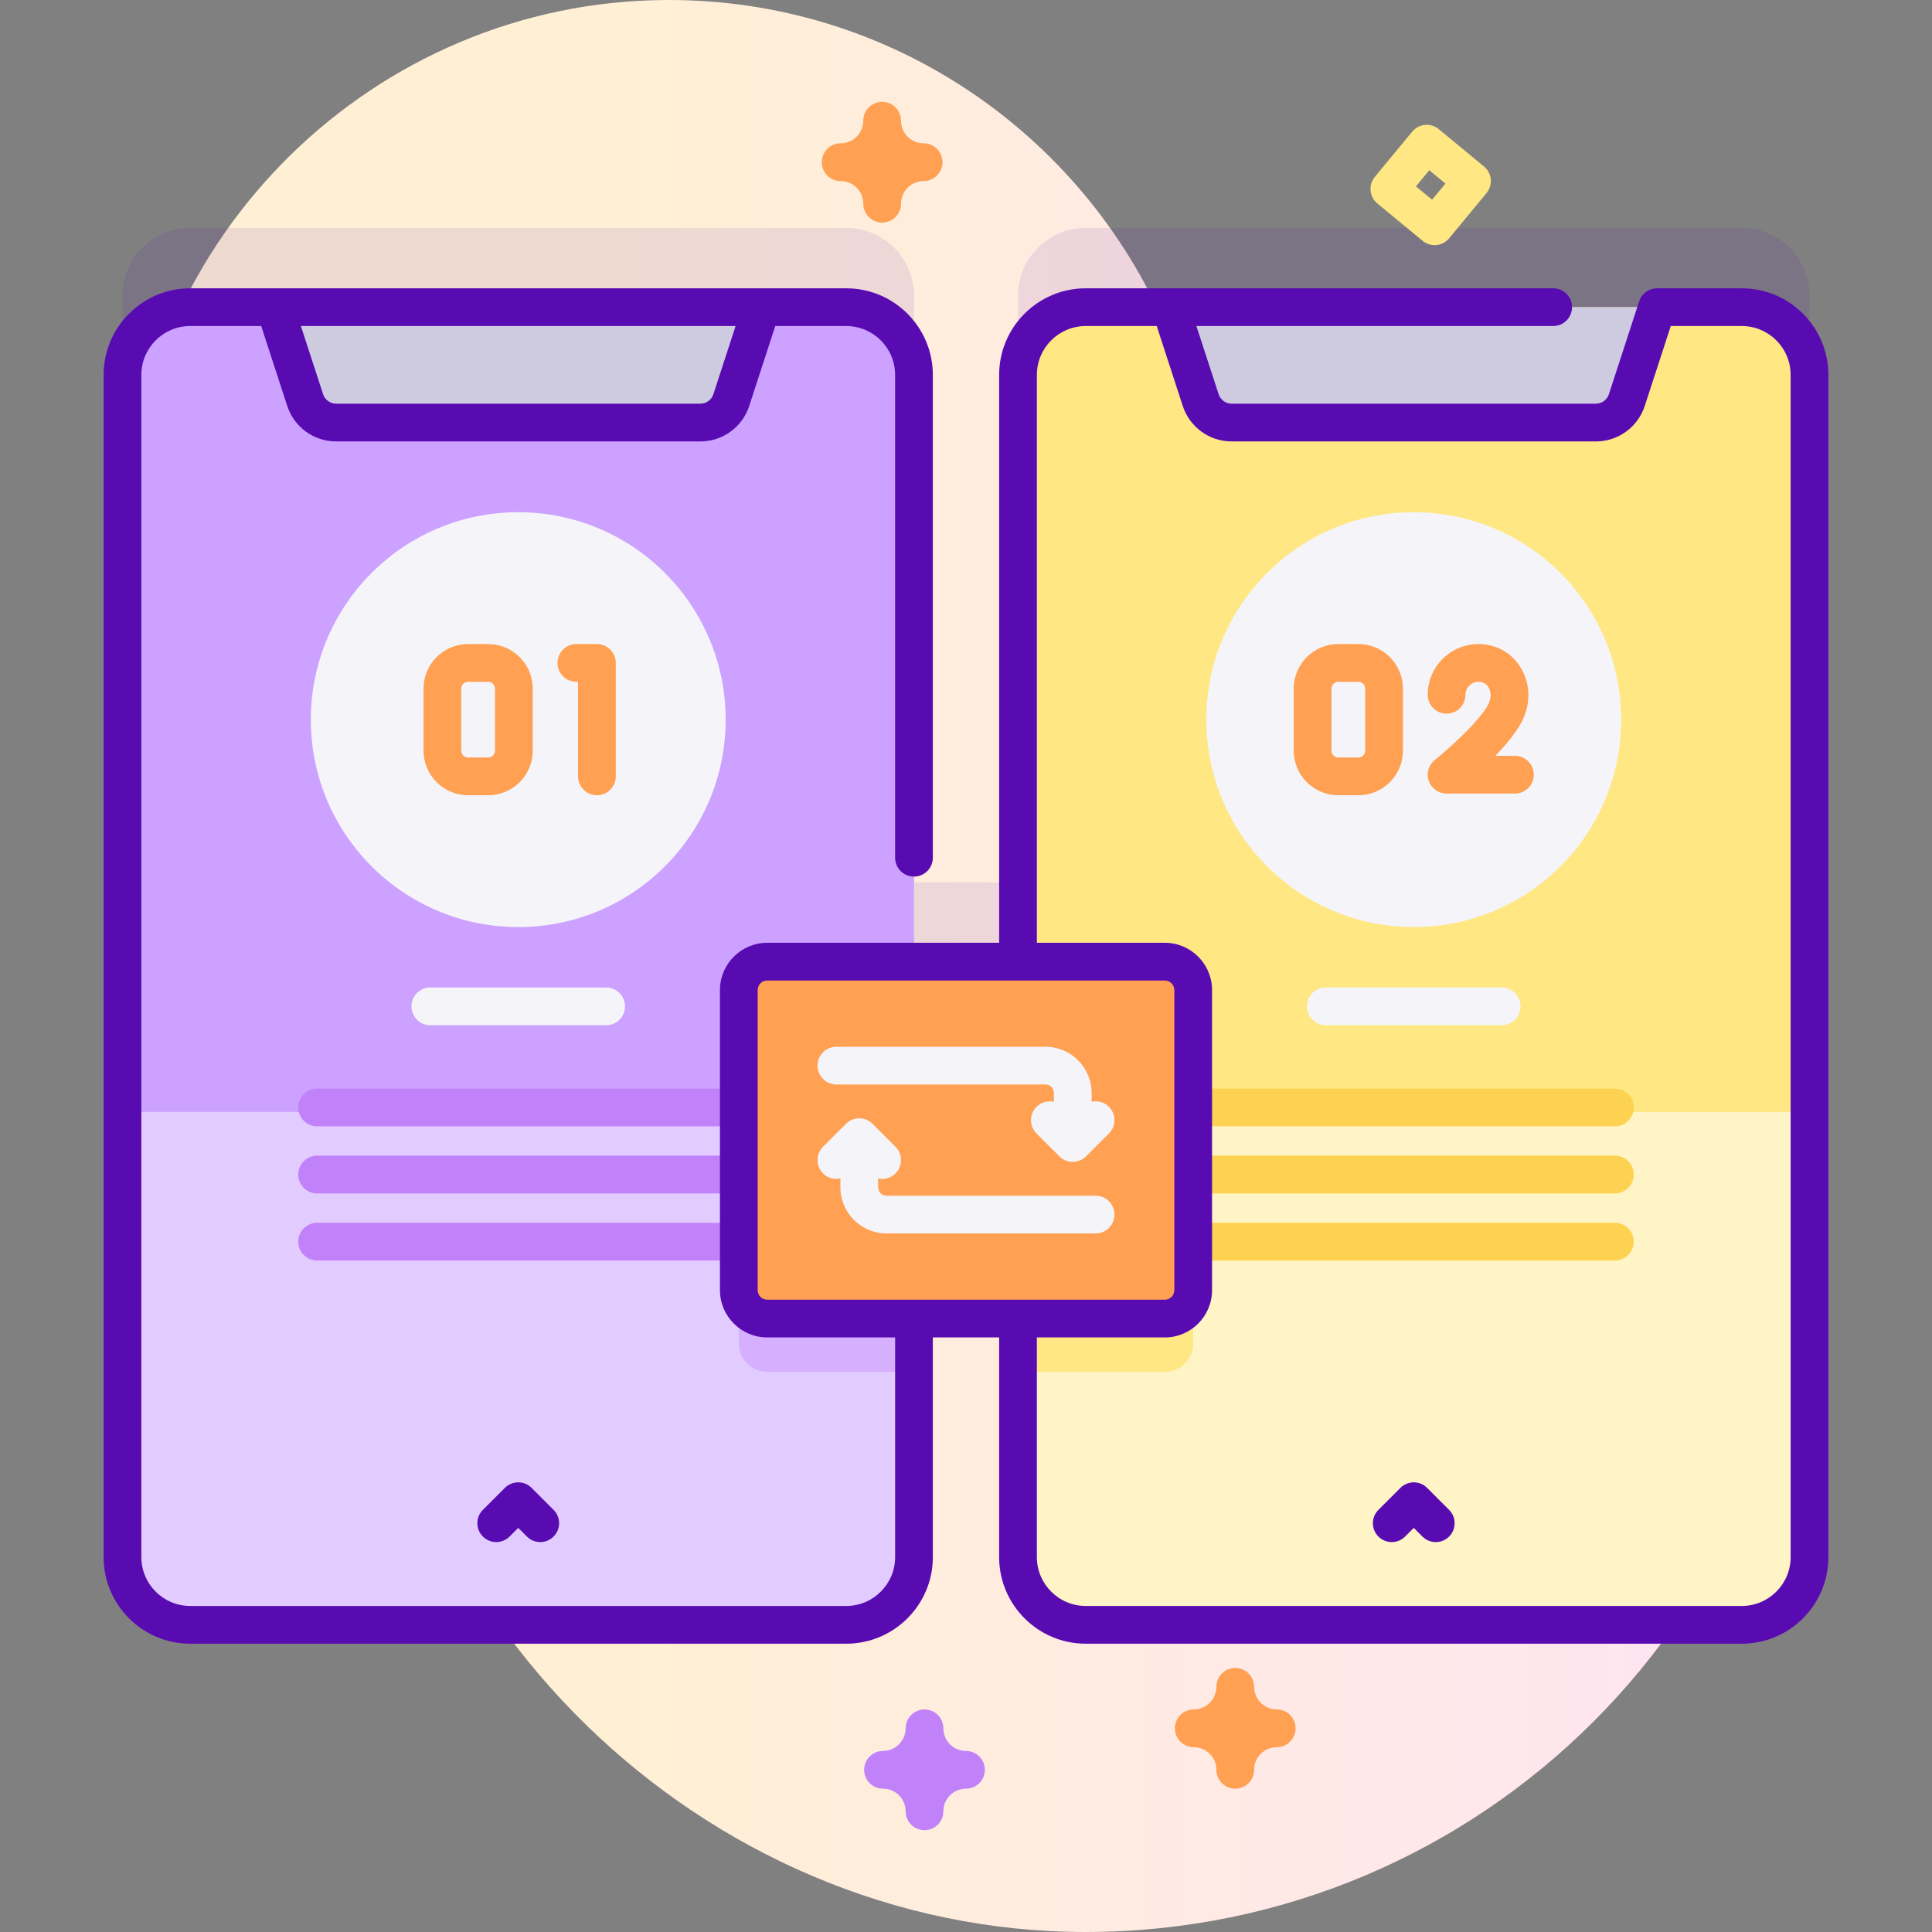 <svg id="Capa_1" enable-background="new 0 0 512 512" height="512" viewBox="0 0 512 512" width="512" xmlns="http://www.w3.org/2000/svg" xmlns:xlink="http://www.w3.org/1999/xlink"><rect x="0" y="0" width="512" height="512" fill="#808080" stroke="none"/><linearGradient id="SVGID_1_" gradientUnits="userSpaceOnUse" x1="163.756" x2="1007.375" y1="256" y2="256"><stop offset=".001" stop-color="#fff0d5"/><stop offset=".511" stop-color="#ffdfff"/><stop offset="1" stop-color="#d9ceff"/></linearGradient><path d="m310.075 89.353c-21.431-52.669-73.272-89.723-133.727-89.35-77.124.475-140.535 62.684-142.407 139.786-.923 38.04 12.978 72.821 36.334 98.983 18.619 20.856 27.963 48.325 27.021 76.268-.125 3.714-.144 7.455-.052 11.22 2.464 101.4 89.087 185.801 190.517 185.74 105.133-.063 190.34-85.31 190.34-190.457 0-77.074-45.784-143.448-111.637-173.423-25.666-11.683-45.761-32.647-56.389-58.767z" fill="url(#SVGID_1_)"/><path d="m461.594 60.403h-173.867c-9.91 0-17.944 8.034-17.944 17.944v155.499h-27.566v-155.498c0-9.911-8.034-17.944-17.944-17.944h-173.867c-9.91 0-17.944 8.034-17.944 17.944v313.305c0 9.91 8.034 17.944 17.944 17.944h173.867c9.91 0 17.944-8.034 17.944-17.944v-63.219h27.566v63.219c0 9.91 8.034 17.944 17.944 17.944h173.867c9.911 0 17.945-8.034 17.945-17.944v-313.305c-.001-9.911-8.035-17.945-17.945-17.945z" fill="#590bb2" opacity=".1"/><path d="m461.594 430.597h-173.867c-9.91 0-17.944-8.034-17.944-17.944v-313.305c0-9.91 8.034-17.944 17.944-17.944h173.867c9.91 0 17.944 8.034 17.944 17.944v313.305c0 9.91-8.034 17.944-17.944 17.944z" fill="#ffe783"/><path d="m479.54 294.67v117.98c0 9.91-8.04 17.95-17.95 17.95h-173.86c-9.91 0-17.95-8.04-17.95-17.95v-117.98z" fill="#fff4c5"/><path d="m316.21 294.67v61.38c0 4.15-3.37 7.52-7.53 7.52h-38.9v-68.9z" fill="#ffe783"/><path d="m431.132 106.011 8.014-24.608h-128.971l8.014 24.608c1.161 3.563 4.482 5.975 8.23 5.975h96.482c3.748 0 7.07-2.412 8.231-5.975z" fill="#cecae0"/><path d="m224.272 430.597h-173.866c-9.91 0-17.944-8.034-17.944-17.944v-313.305c0-9.91 8.034-17.944 17.944-17.944h173.867c9.91 0 17.944 8.034 17.944 17.944v313.305c0 9.91-8.034 17.944-17.945 17.944z" fill="#cca1ff"/><path d="m242.22 294.67v117.98c0 9.91-8.04 17.95-17.95 17.95h-173.86c-9.91 0-17.95-8.04-17.95-17.95v-117.98z" fill="#e2ccff"/><path d="m195.79 294.67h46.43v68.9h-38.91c-4.15 0-7.52-3.37-7.52-7.52z" fill="#d6b0ff"/><circle cx="137.339" cy="190.714" fill="#f5f4f9" r="54.973"/><circle cx="374.66" cy="190.714" fill="#f5f4f9" r="54.973"/><path d="m193.81 106.011 8.014-24.608h-128.97l8.014 24.608c1.161 3.563 4.482 5.975 8.23 5.975h96.482c3.748 0 7.07-2.412 8.23-5.975z" fill="#cecae0"/><g fill="#ffa052"><path d="m129.374 210.745h-5.332c-6.508 0-11.802-5.294-11.802-11.802v-16.457c0-6.508 5.294-11.803 11.802-11.803h5.332c6.508 0 11.803 5.295 11.803 11.803v16.457c0 6.508-5.295 11.802-11.803 11.802zm-5.331-30.062c-.994 0-1.802.809-1.802 1.803v16.457c0 .994.809 1.802 1.802 1.802h5.332c.994 0 1.803-.809 1.803-1.802v-16.457c0-.994-.809-1.803-1.803-1.803z"/><path d="m158.191 210.745c-2.761 0-5-2.239-5-5v-25.062h-.444c-2.761 0-5-2.239-5-5s2.239-5 5-5h5.444c2.761 0 5 2.239 5 5v30.062c0 2.761-2.239 5-5 5z"/><path d="m359.987 210.745h-5.331c-6.508 0-11.803-5.294-11.803-11.802v-16.457c0-6.508 5.295-11.803 11.803-11.803h5.331c6.508 0 11.803 5.295 11.803 11.803v16.457c0 6.508-5.295 11.802-11.803 11.802zm-5.331-30.062c-.994 0-1.803.809-1.803 1.803v16.457c0 .994.809 1.802 1.803 1.802h5.331c.994 0 1.803-.809 1.803-1.802v-16.457c0-.994-.809-1.803-1.803-1.803z"/><path d="m401.468 210.305h-18.108c-2.122 0-4.012-1.339-4.716-3.341s-.068-4.23 1.586-5.559c5.043-4.049 12.846-11.451 14.406-15.227.6-1.451.505-3.052-.247-4.177-.585-.875-1.455-1.318-2.587-1.318-1.898 0-3.442 1.544-3.442 3.442 0 2.761-2.238 5-5 5s-5-2.239-5-5c0-7.412 6.03-13.442 13.442-13.442 4.479 0 8.452 2.099 10.899 5.76 2.624 3.923 3.063 8.99 1.177 13.555-1.354 3.274-4.398 6.996-7.594 10.307h5.184c2.762 0 5 2.239 5 5s-2.239 5-5 5z"/></g><path d="m190.632 298.49h-106.586c-2.766 0-5.007-2.242-5.007-5.007s2.241-5.007 5.007-5.007h106.586c2.766 0 5.007 2.242 5.007 5.007s-2.241 5.007-5.007 5.007z" fill="#c182f9"/><path d="m160.632 271.706h-46.586c-2.766 0-5.007-2.242-5.007-5.007s2.241-5.007 5.007-5.007h46.586c2.766 0 5.007 2.242 5.007 5.007s-2.241 5.007-5.007 5.007z" fill="#f5f4f9"/><path d="m190.632 316.275h-106.586c-2.766 0-5.007-2.242-5.007-5.007s2.241-5.007 5.007-5.007h106.586c2.766 0 5.007 2.242 5.007 5.007s-2.241 5.007-5.007 5.007z" fill="#c182f9"/><path d="m190.632 334.06h-106.586c-2.766 0-5.007-2.242-5.007-5.007s2.241-5.007 5.007-5.007h106.586c2.766 0 5.007 2.242 5.007 5.007s-2.241 5.007-5.007 5.007z" fill="#c182f9"/><path d="m427.953 298.49h-106.585c-2.766 0-5.007-2.242-5.007-5.007s2.241-5.007 5.007-5.007h106.586c2.766 0 5.007 2.242 5.007 5.007s-2.242 5.007-5.008 5.007z" fill="#fdd250"/><path d="m397.953 271.706h-46.586c-2.766 0-5.007-2.242-5.007-5.007s2.241-5.007 5.007-5.007h46.586c2.766 0 5.007 2.242 5.007 5.007s-2.241 5.007-5.007 5.007z" fill="#f5f4f9"/><path d="m427.953 316.275h-106.585c-2.766 0-5.007-2.242-5.007-5.007s2.241-5.007 5.007-5.007h106.586c2.766 0 5.007 2.242 5.007 5.007s-2.242 5.007-5.008 5.007z" fill="#fdd250"/><path d="m427.953 334.06h-106.585c-2.766 0-5.007-2.242-5.007-5.007s2.241-5.007 5.007-5.007h106.586c2.766 0 5.007 2.242 5.007 5.007s-2.242 5.007-5.008 5.007z" fill="#fdd250"/><path d="m308.685 349.433h-105.37c-4.154 0-7.522-3.368-7.522-7.522v-79.542c0-4.154 3.368-7.522 7.522-7.522h105.37c4.154 0 7.522 3.368 7.522 7.522v79.542c0 4.154-3.368 7.522-7.522 7.522z" fill="#ffa052"/><path d="m461.594 76.403h-22.447c-2.165 0-4.084 1.393-4.754 3.452l-8.015 24.608c-.492 1.509-1.889 2.523-3.476 2.523h-96.482c-1.588 0-2.984-1.014-3.477-2.523l-5.881-18.06h94.543c2.762 0 5-2.239 5-5s-2.238-5-5-5h-123.878c-12.651 0-22.944 10.293-22.944 22.945v150.499h-61.468c-6.905 0-12.522 5.617-12.522 12.522v79.542c0 6.905 5.617 12.522 12.522 12.522h33.902v58.219c0 7.138-5.807 12.944-12.944 12.944h-173.867c-7.138 0-12.945-5.807-12.945-12.944v-313.304c0-7.138 5.807-12.945 12.945-12.945h18.817l6.89 21.156c1.836 5.639 7.055 9.427 12.984 9.427h96.482c5.93 0 11.148-3.788 12.984-9.427l6.89-21.156h18.817c7.138 0 12.944 5.807 12.944 12.945v127.958c0 2.761 2.239 5 5 5s5-2.239 5-5v-127.958c0-12.652-10.293-22.945-22.944-22.945h-173.864c-12.652 0-22.945 10.293-22.945 22.945v313.305c0 12.651 10.293 22.944 22.945 22.944h173.866c12.651 0 22.944-10.293 22.944-22.944v-58.219h17.566v58.219c0 12.651 10.293 22.944 22.944 22.944h173.866c12.652 0 22.945-10.293 22.945-22.944v-313.305c.002-12.652-10.291-22.945-22.943-22.945zm-272.538 28.059c-.491 1.509-1.888 2.523-3.476 2.523h-96.482c-1.587 0-2.984-1.014-3.476-2.523l-5.882-18.06h115.197zm11.737 237.449v-79.542c0-1.391 1.131-2.522 2.522-2.522h105.371c1.391 0 2.521 1.131 2.521 2.522v79.542c0 1.391-1.131 2.522-2.521 2.522h-105.371c-1.391 0-2.522-1.131-2.522-2.522zm273.746 70.741c0 7.138-5.808 12.944-12.945 12.944h-173.867c-7.138 0-12.944-5.807-12.944-12.944v-58.219h33.902c6.904 0 12.521-5.617 12.521-12.522v-79.542c0-6.905-5.617-12.522-12.521-12.522h-33.902v-150.499c0-7.138 5.807-12.945 12.944-12.945h18.818l6.89 21.157c1.837 5.638 7.055 9.426 12.984 9.426h96.482c5.931 0 11.148-3.789 12.983-9.427l6.891-21.156h18.817c7.138 0 12.945 5.807 12.945 12.945v313.304z" fill="#590bb2"/><path d="m221.654 287.403h55.406c1.228 0 2.226.998 2.226 2.225v2.346c-1.606-.348-3.349.093-4.598 1.341-1.952 1.953-1.952 5.118.001 7.071l6.062 6.061c.937.938 2.209 1.464 3.535 1.464s2.598-.527 3.536-1.465l6.061-6.061c1.952-1.953 1.952-5.118-.001-7.071-1.248-1.248-2.99-1.689-4.596-1.342v-2.345c0-6.741-5.484-12.225-12.226-12.225h-55.406c-2.761 0-5 2.239-5 5s2.238 5.001 5 5.001z" fill="#f5f4f9"/><path d="m290.345 316.876h-55.405c-1.227 0-2.225-.998-2.225-2.225v-2.345c.35.076.704.123 1.061.123 1.279 0 2.559-.488 3.535-1.464 1.953-1.953 1.953-5.118 0-7.071l-6.061-6.062c-.938-.938-2.209-1.465-3.536-1.465s-2.598.527-3.536 1.465l-6.061 6.062c-1.953 1.953-1.953 5.118 0 7.071 1.248 1.248 2.99 1.689 4.596 1.341v2.345c0 6.741 5.484 12.225 12.225 12.225h55.406c2.762 0 5-2.239 5-5s-2.237-5-4.999-5z" fill="#f5f4f9"/><path d="m131.505 408.667c-1.28 0-2.559-.488-3.536-1.465-1.953-1.953-1.953-5.118 0-7.071l5.834-5.833c1.953-1.952 5.119-1.952 7.071 0l5.833 5.833c1.953 1.953 1.953 5.119 0 7.071s-5.118 1.952-7.071 0l-2.298-2.298-2.299 2.298c-.975.976-2.255 1.465-3.534 1.465z" fill="#590bb2"/><path d="m380.494 408.667c-1.279 0-2.56-.488-3.536-1.465l-2.297-2.297-2.299 2.298c-1.951 1.952-5.118 1.953-7.071 0-1.952-1.953-1.952-5.118.001-7.071l5.834-5.833c.938-.938 2.209-1.464 3.535-1.464 1.326 0 2.598.527 3.536 1.465l5.833 5.833c1.952 1.953 1.952 5.118-.001 7.071-.976.974-2.256 1.463-3.535 1.463z" fill="#590bb2"/><path d="m233.776 58.978c-2.761 0-5-2.239-5-5 0-3.306-2.689-5.995-5.995-5.995-2.761 0-5-2.239-5-5s2.239-5 5-5c3.306 0 5.995-2.689 5.995-5.995 0-2.761 2.239-5 5-5s5 2.239 5 5c0 3.306 2.689 5.995 5.995 5.995 2.761 0 5 2.239 5 5s-2.239 5-5 5c-3.306 0-5.995 2.689-5.995 5.995 0 2.761-2.239 5-5 5z" fill="#ffa052"/><path d="m245 485.013c-2.761 0-5-2.239-5-5 0-3.306-2.689-5.995-5.996-5.995-2.761 0-5-2.239-5-5s2.239-5 5-5c3.306 0 5.996-2.689 5.996-5.995 0-2.761 2.239-5 5-5s5 2.239 5 5c0 3.306 2.689 5.995 5.995 5.995 2.762 0 5 2.239 5 5s-2.238 5-5 5c-3.306 0-5.995 2.689-5.995 5.995 0 2.761-2.239 5-5 5z" fill="#c182f9"/><path d="m327.356 474.018c-2.762 0-5-2.239-5-5 0-3.306-2.689-5.995-5.996-5.995-2.762 0-5-2.239-5-5s2.238-5 5-5c3.307 0 5.996-2.689 5.996-5.995 0-2.761 2.238-5 5-5s5 2.239 5 5c0 3.306 2.688 5.995 5.994 5.995 2.762 0 5 2.239 5 5s-2.238 5-5 5c-3.306 0-5.994 2.689-5.994 5.995 0 2.761-2.238 5-5 5z" fill="#ffa052"/><path d="m380.185 64.965c-1.121 0-2.249-.375-3.182-1.145l-11.987-9.902c-1.022-.845-1.667-2.061-1.793-3.381s.278-2.636 1.123-3.659l9.902-11.987c1.758-2.128 4.908-2.43 7.039-.67l11.987 9.902c1.022.845 1.667 2.061 1.793 3.381s-.278 2.636-1.123 3.659l-9.902 11.987c-.988 1.196-2.416 1.815-3.857 1.815zm-4.945-15.572 4.277 3.533 3.534-4.278-4.277-3.533z" fill="#ffe783"/></svg>
